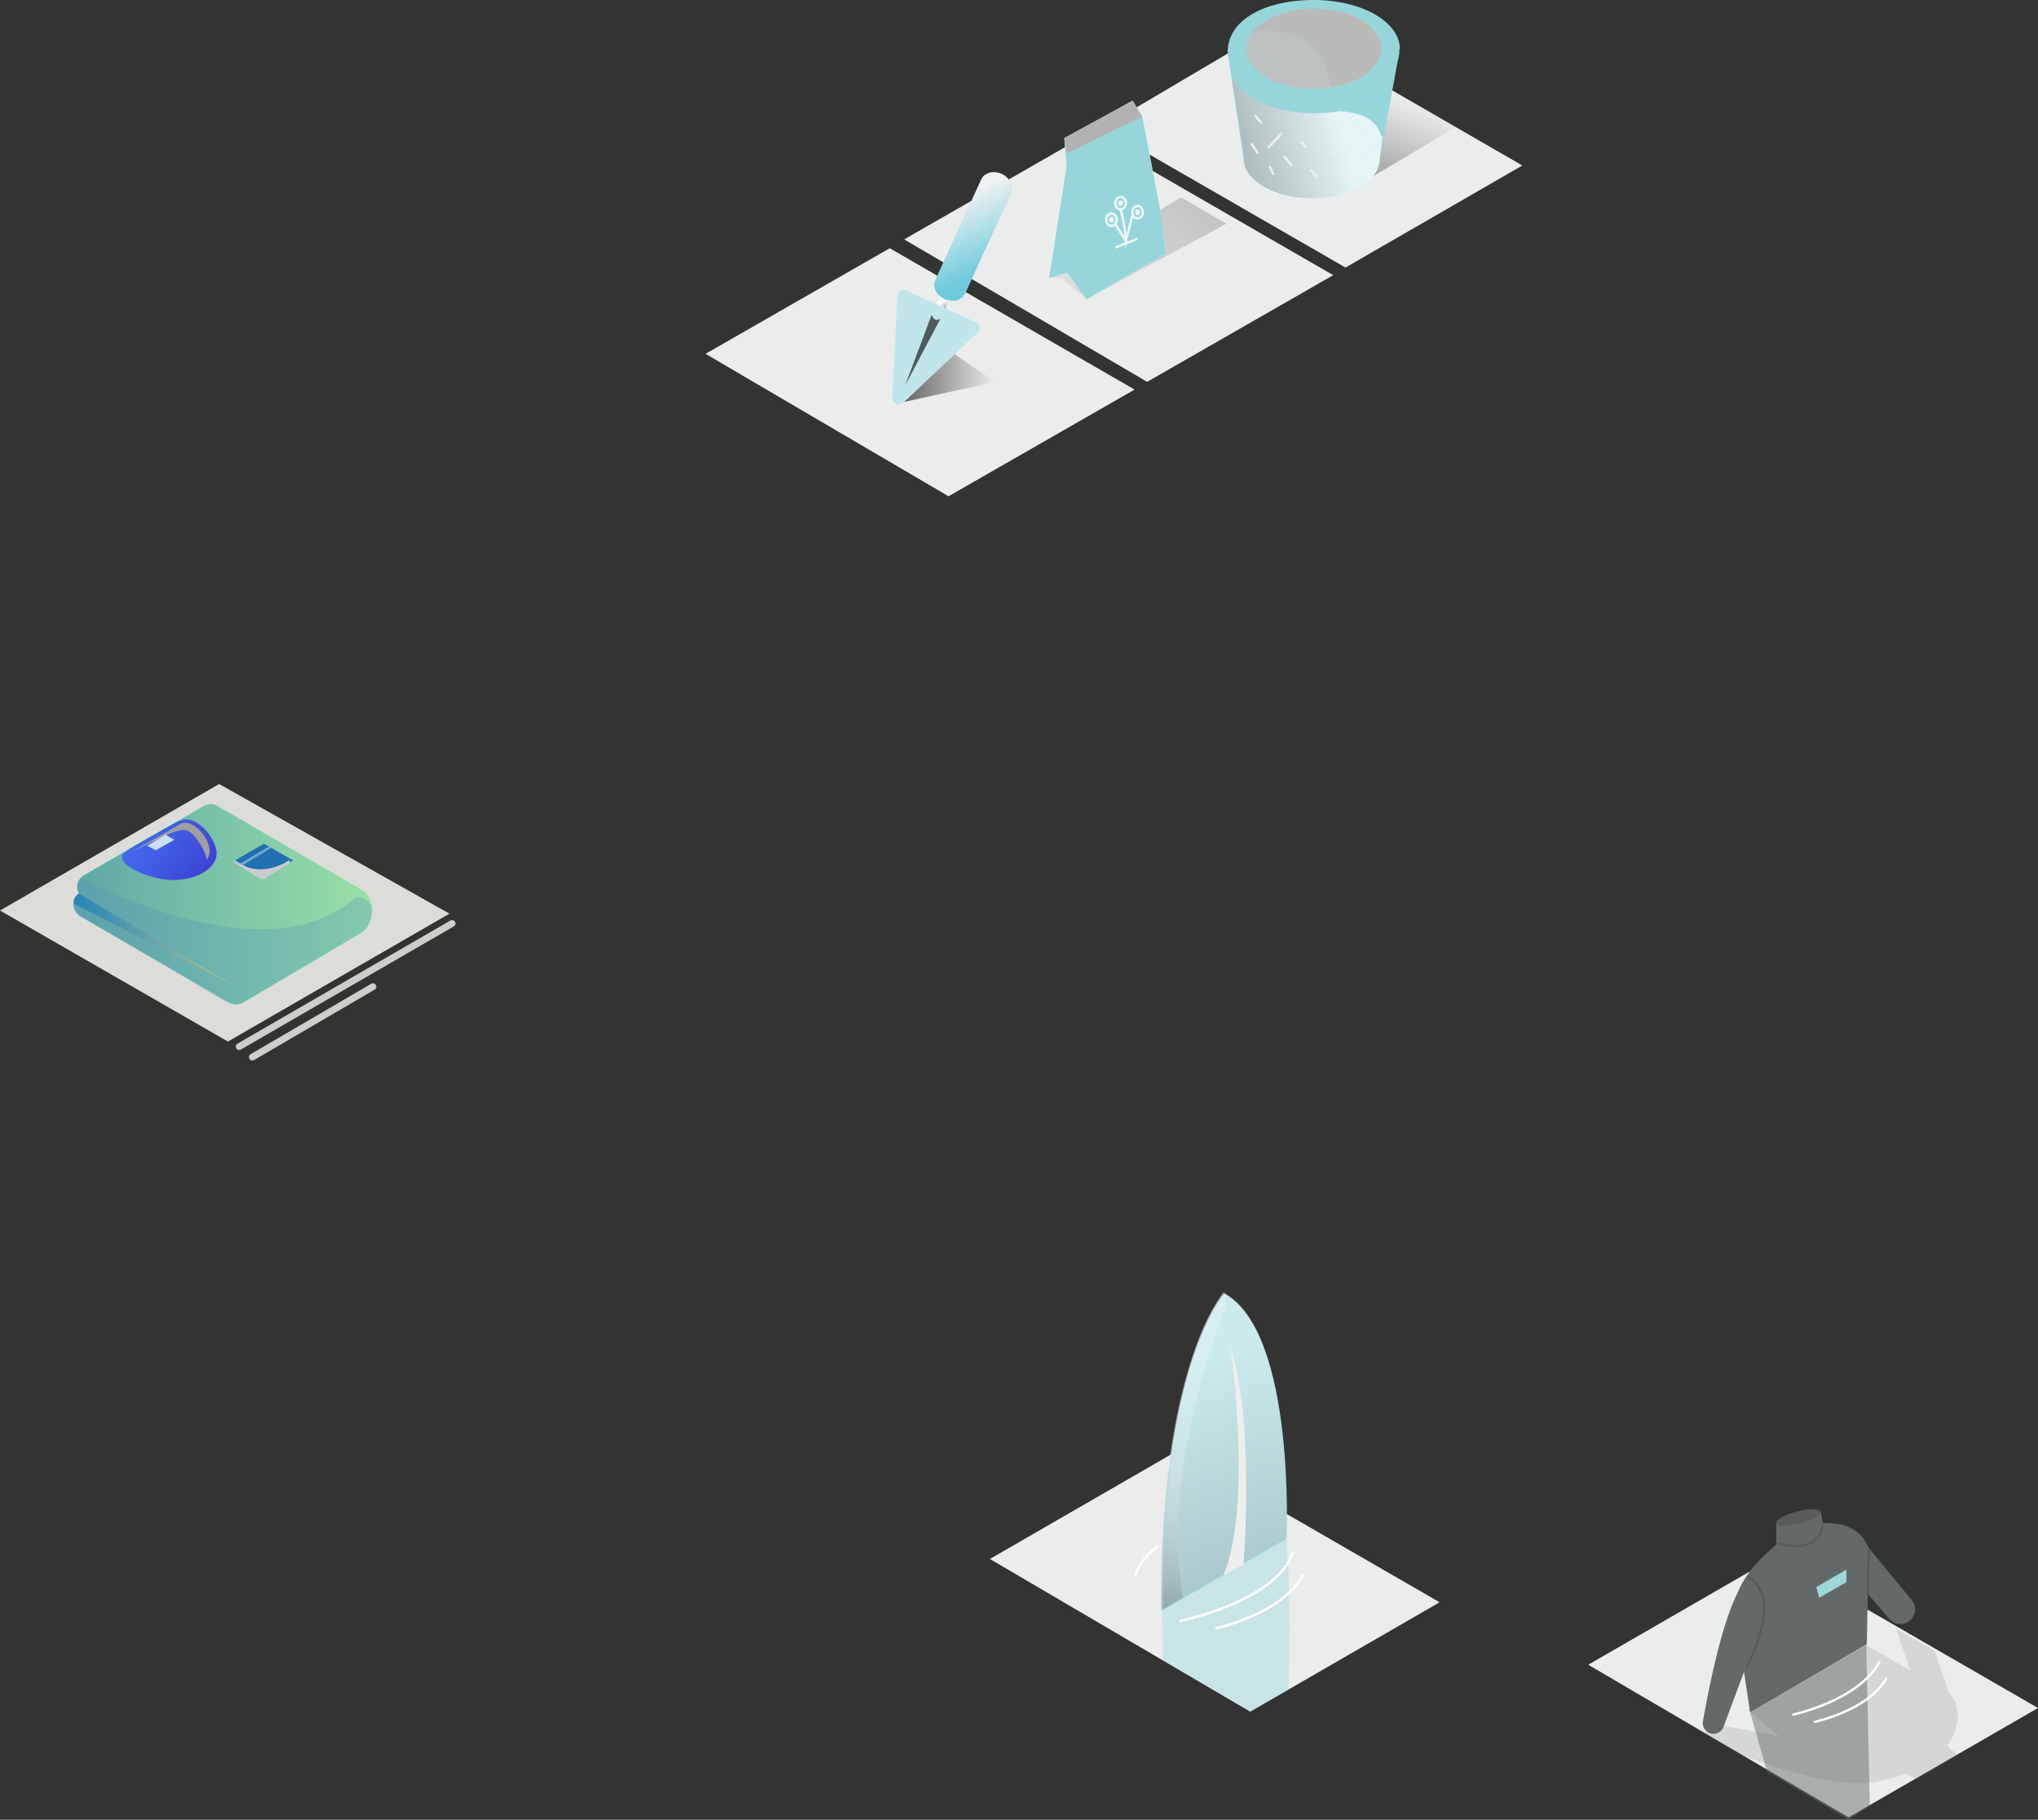 <svg xmlns="http://www.w3.org/2000/svg" xmlns:xlink="http://www.w3.org/1999/xlink" viewBox="0 0 854.38 763.02"><rect x="0" y="0" width="854.38" height="763.02" fill="#333333" stroke="none"/><defs><style>.cls-1{isolation:isolate;}.cls-2{fill:#ebeded;}.cls-3,.cls-4{fill:#98d6da;}.cls-4{opacity:0.41;}.cls-5{opacity:0.5;fill:url(#linear-gradient);}.cls-15,.cls-20,.cls-21,.cls-23,.cls-24,.cls-26,.cls-27,.cls-32,.cls-33,.cls-34,.cls-36,.cls-37,.cls-38,.cls-45,.cls-46,.cls-5,.cls-7{mix-blend-mode:multiply;}.cls-10,.cls-39,.cls-44,.cls-48,.cls-6{fill:none;stroke-miterlimit:10;}.cls-6{stroke:#fff;}.cls-43,.cls-7{fill:#efeeee;}.cls-8{opacity:0.21;fill:url(#linear-gradient-2);}.cls-13,.cls-9{fill:#636968;}.cls-10{stroke:#595b5c;}.cls-11{fill:#9dd8d9;}.cls-12{fill:#595b5c;opacity:0.15;}.cls-13{opacity:0.48;}.cls-14{fill:#5b5b5c;}.cls-15{fill:#dcddd8;}.cls-16{fill:#cecdc9;}.cls-17{fill:#2fe0e0;}.cls-18{opacity:0.59;fill:url(#linear-gradient-3);}.cls-19{fill:url(#linear-gradient-4);}.cls-20{fill:url(#linear-gradient-5);}.cls-21{fill:#9f9fa0;}.cls-22{fill:#cbdff7;}.cls-23,.cls-38{opacity:0.76;}.cls-23{fill:url(#linear-gradient-6);}.cls-24{fill:#2070b2;}.cls-25{fill:#e8ecef;opacity:0.45;}.cls-26{fill:#c8ccce;}.cls-27{fill:#5193bc;opacity:0.29;}.cls-28,.cls-32{opacity:0.7;}.cls-28{fill:url(#linear-gradient-7);}.cls-29{fill:#f6f7f7;}.cls-30,.cls-45{fill:#96d6da;}.cls-31{fill:#c0e5ea;}.cls-32{fill:#221f1f;}.cls-33{fill:url(#linear-gradient-8);}.cls-34{fill:url(#linear-gradient-9);}.cls-35{opacity:0.3;fill:url(#linear-gradient-10);}.cls-36{fill:#bdc0c0;}.cls-37{fill:#a9a9a9;opacity:0.23;}.cls-38{fill:url(#linear-gradient-11);}.cls-39{stroke:#edeeee;}.cls-40{opacity:0.2;fill:url(#linear-gradient-12);}.cls-41{fill:#e5e5e4;}.cls-42{fill:#d5d5d5;}.cls-44{stroke:#7d7d7d;}.cls-46{fill:#b1b2b1;}.cls-47{fill:#eef7f7;}.cls-48{stroke:#eef7f7;}</style><linearGradient id="linear-gradient" x1="6459.21" y1="2589.74" x2="6489.56" y2="2690.84" gradientUnits="userSpaceOnUse"><stop offset="0" stop-color="#fff"/><stop offset="1" stop-color="#b3b2b3"/></linearGradient><linearGradient id="linear-gradient-2" x1="6467.32" y1="2621.54" x2="6444.11" y2="2697.93" gradientUnits="userSpaceOnUse"><stop offset="0" stop-color="#fff"/><stop offset="0.16" stop-color="#fcfcfc"/><stop offset="0.28" stop-color="#f1f1f1"/><stop offset="0.41" stop-color="#e0e0e0"/><stop offset="0.52" stop-color="#c8c8c8"/><stop offset="0.63" stop-color="#a8a8a8"/><stop offset="0.74" stop-color="#818181"/><stop offset="0.84" stop-color="#535353"/><stop offset="0.95" stop-color="#1f1f1f"/><stop offset="1"/></linearGradient><linearGradient id="linear-gradient-3" x1="5995.89" y1="2395.91" x2="6120.88" y2="2395.91" gradientUnits="userSpaceOnUse"><stop offset="0" stop-color="gray"/><stop offset="0.99" stop-color="#e3df7f"/></linearGradient><linearGradient id="linear-gradient-4" x1="6017.95" y1="2360.31" x2="6047.15" y2="2380.24" gradientUnits="userSpaceOnUse"><stop offset="0" stop-color="#0071bc"/><stop offset="1" stop-color="#0048bc"/></linearGradient><linearGradient id="linear-gradient-5" x1="6016.72" y1="2359.6" x2="6049.55" y2="2382.01" gradientUnits="userSpaceOnUse"><stop offset="0" stop-color="#4275f4"/><stop offset="1" stop-color="#3e46d7"/></linearGradient><linearGradient id="linear-gradient-6" x1="5995.85" y1="2410.61" x2="6062.84" y2="2410.61" gradientUnits="userSpaceOnUse"><stop offset="0" stop-color="#0071bc"/><stop offset="0.99" stop-color="#e3df7f"/></linearGradient><linearGradient id="linear-gradient-7" x1="417.23" y1="153.18" x2="376.68" y2="153.18" gradientUnits="userSpaceOnUse"><stop offset="0" stop-color="#231f20" stop-opacity="0"/><stop offset="1" stop-color="#231f20"/></linearGradient><linearGradient id="linear-gradient-8" x1="6379.06" y1="2129.06" x2="6365.31" y2="2099.61" gradientUnits="userSpaceOnUse"><stop offset="0" stop-color="#6fcbdc"/><stop offset="1" stop-color="#f2f2f2"/></linearGradient><linearGradient id="linear-gradient-9" x1="396.54" y1="128.72" x2="395.26" y2="125.97" gradientUnits="userSpaceOnUse"><stop offset="0" stop-color="#b3b2b3"/><stop offset="0.86" stop-color="#fff"/><stop offset="0.92" stop-color="#fff"/></linearGradient><linearGradient id="linear-gradient-10" x1="592.88" y1="40.48" x2="582.04" y2="70.26" gradientUnits="userSpaceOnUse"><stop offset="0.08" stop-color="#231f20" stop-opacity="0"/><stop offset="1" stop-color="#231f20"/></linearGradient><linearGradient id="linear-gradient-11" x1="6484.44" y1="2079.79" x2="6533.35" y2="2065.65" xlink:href="#linear-gradient-9"/><linearGradient id="linear-gradient-12" x1="456.05" y1="130.11" x2="497.95" y2="80.17" gradientUnits="userSpaceOnUse"><stop offset="0" stop-color="#231f20" stop-opacity="0.3"/><stop offset="1" stop-color="#231f20"/></linearGradient></defs><g class="cls-1"><g id="Layer_4" data-name="Layer 4"><polygon id="_Path_" data-name="&lt;Path&gt;" class="cls-2" points="414.99 653.69 493.55 608.33 603.53 671.84 524.12 717.69 414.99 653.69"/><path id="_Path_2" data-name="&lt;Path&gt;" class="cls-3" d="M6478.1,2559.18s-27.2,31.23-26.19,133l52.39-30.22S6508.32,2575.3,6478.1,2559.18Z" transform="translate(-5964.95 -2016.73)"/><path id="_Path_3" data-name="&lt;Path&gt;" class="cls-4" d="M6504.24,2661.33l-52.07,27.8q-.13,12.54.31,23.67l36.6,21.62,16-9.12A577.68,577.68,0,0,0,6504.24,2661.33Z" transform="translate(-5964.95 -2016.73)"/><path id="_Path_4" data-name="&lt;Path&gt;" class="cls-5" d="M6477.85,2558.67s-27.2,31.23-26.19,133l52.39-30.22S6508.07,2574.79,6477.85,2558.67Z" transform="translate(-5964.95 -2016.73)"/><path id="_Path_5" data-name="&lt;Path&gt;" class="cls-6" d="M6459.43,2696.46s41.18-8.31,47.6-29.09" transform="translate(-5964.95 -2016.73)"/><path id="_Path_6" data-name="&lt;Path&gt;" class="cls-6" d="M6474.54,2699.49s27.92-5.82,36.64-22.39" transform="translate(-5964.95 -2016.73)"/><path id="_Path_7" data-name="&lt;Path&gt;" class="cls-7" d="M6480.59,2580.86s9.82,65-2.64,96.33l8.31-4.53S6491.17,2611.84,6480.59,2580.86Z" transform="translate(-5964.95 -2016.73)"/><path id="_Path_8" data-name="&lt;Path&gt;" class="cls-8" d="M6478.6,2558.67l.47,5.19s-28,68.38-18.13,122.78l-8.53,5S6451.31,2588.24,6478.6,2558.67Z" transform="translate(-5964.95 -2016.73)"/><path id="_Path_9" data-name="&lt;Path&gt;" class="cls-6" d="M6450.37,2665.11s-7.18,4.91-9.44,12.09" transform="translate(-5964.95 -2016.73)"/><polygon id="_Path_10" data-name="&lt;Path&gt;" class="cls-2" points="665.83 698.03 744.39 652.67 854.38 716.17 774.96 762.02 665.83 698.03"/><g id="_Group_" data-name="&lt;Group&gt;"><path id="_Path_11" data-name="&lt;Path&gt;" class="cls-9" d="M6719.84,2656.94s-28.12,17.11-27.71,35l6.52,42.78,48.9-28.52.81-39.93S6745.1,2650.42,6719.84,2656.94Z" transform="translate(-5964.95 -2016.73)"/><polygon id="_Path_12" data-name="&lt;Path&gt;" class="cls-9" points="744.65 638.29 744.7 650.39 764.67 641.84 763.29 633.52 744.65 638.29"/><path id="_Path_13" data-name="&lt;Path&gt;" class="cls-9" d="M6700.84,2679.3l4.31,1.69a4.48,4.48,0,0,1,2.56,5.74l-20.23,54.08a4.48,4.48,0,0,1-2.26,2.47h0a4.47,4.47,0,0,1-6.35-4.8c2.63-15.06,8.78-45.92,16.66-57.57A4.45,4.45,0,0,1,6700.84,2679.3Z" transform="translate(-5964.95 -2016.73)"/><path id="_Path_14" data-name="&lt;Path&gt;" class="cls-9" d="M6746.92,2664l19.44,23.61a6.14,6.14,0,0,1-1.24,9h0a6.14,6.14,0,0,1-8.12-1.08l-12.9-15a6.14,6.14,0,0,1-.39-7.49l.07-.11C6746.1,2669.57,6744.31,2660.89,6746.92,2664Z" transform="translate(-5964.95 -2016.73)"/><path id="_Path_15" data-name="&lt;Path&gt;" class="cls-10" d="M6710.47,2663.86s16.3,5.7,18.74-7.74" transform="translate(-5964.95 -2016.73)"/><path id="_Path_16" data-name="&lt;Path&gt;" class="cls-10" d="M6697.84,2678.12s15.48,5.7-.81,37.9" transform="translate(-5964.95 -2016.73)"/><polygon id="_Path_17" data-name="&lt;Path&gt;" class="cls-11" points="761.41 665.47 774.04 658.14 774.04 663.43 762.63 669.95 761.41 665.47"/><line id="_Path_18" data-name="&lt;Path&gt;" class="cls-10" x1="783.41" y1="649.58" x2="783.01" y2="668.32"/></g><path id="_Path_19" data-name="&lt;Path&gt;" class="cls-12" d="M6785.94,2753.06l-4.65-4.38c9.6-14,.69-22.25.69-22.25l-6-17.53-16.1-9.29,5.82,17.51-18.41-10.57-49.64,27.21,13.19,10.94L6685,2739.9l-6.13,4,13.33,7.82c14,5.12,34,11.69,46.46,12.4,8.18,1.34,17.84-1,25.19-3.6l4.78,2.62,16.41-9.48Z" transform="translate(-5964.95 -2016.73)"/><polyline id="_Path_20" data-name="&lt;Path&gt;" class="cls-13" points="782.39 689.82 783.86 757.18 774.96 763.02 740.79 742.82 733.7 718.03"/><path id="_Path_21" data-name="&lt;Path&gt;" class="cls-6" d="M6716.32,2735.75s27.92-5.82,36.64-22.39" transform="translate(-5964.95 -2016.73)"/><path id="_Path_22" data-name="&lt;Path&gt;" class="cls-6" d="M6725.39,2738.78s23.22-4.84,30.47-18.62" transform="translate(-5964.95 -2016.73)"/><ellipse id="_Path_23" data-name="&lt;Path&gt;" class="cls-14" cx="6718.92" cy="2652.64" rx="9.62" ry="2.6" transform="translate(-6412.97 -267.07) rotate(-14.36)"/><polygon id="_Path_24" data-name="&lt;Path&gt;" class="cls-15" points="0 381.78 91.87 328.74 188.43 383.1 95.56 436.72 0 381.78"/><path class="cls-16" d="M6065.22,2457a1.43,1.43,0,0,1-.72-2.66l89.17-51.58a1.43,1.43,0,1,1,1.43,2.47l-89.17,51.58A1.42,1.42,0,0,1,6065.22,2457Z" transform="translate(-5964.95 -2016.73)"/><path class="cls-16" d="M6070.75,2461.4a1.43,1.43,0,0,1-.72-2.66l50.48-29.48a1.43,1.43,0,1,1,1.44,2.47l-50.48,29.48A1.42,1.42,0,0,1,6070.75,2461.4Z" transform="translate(-5964.95 -2016.73)"/><g id="_Group_2" data-name="&lt;Group&gt;"><path id="_Path_25" data-name="&lt;Path&gt;" class="cls-17" d="M6117.05,2390.12l-60.94-35.41a5.71,5.71,0,0,0-5.72,0l-50.19,29a5.71,5.71,0,0,0-2.13,7.73,5.78,5.78,0,0,0,.69,9.52L6061,2437.1a5.78,5.78,0,0,0,5.84,0l50.22-29.65,0,0h0c.42-.32.72-.41.93-.69a8.41,8.41,0,0,0,1.79-3.28,11.83,11.83,0,0,0-.38-10.64,5.56,5.56,0,0,0-.9-1.46,6.14,6.14,0,0,0-1.47-1.22" transform="translate(-5964.95 -2016.73)"/><path id="_Path_26" data-name="&lt;Path&gt;" class="cls-18" d="M6117.05,2390.12l-60.94-35.41a5.71,5.71,0,0,0-5.72,0l-50.19,29a5.71,5.71,0,0,0-2.13,7.73,5.78,5.78,0,0,0,.69,9.52L6061,2437.1a5.78,5.78,0,0,0,5.84,0l50.22-29.65,0,0h0c.42-.32.72-.41.93-.69a8.41,8.41,0,0,0,1.79-3.28,11.83,11.83,0,0,0-.38-10.64,5.56,5.56,0,0,0-.9-1.46,6.14,6.14,0,0,0-1.47-1.22" transform="translate(-5964.95 -2016.73)"/><path id="_Path_27" data-name="&lt;Path&gt;" class="cls-19" d="M6052.69,2373.62c0,5.49-7.27,9.93-16.24,9.93s-22.3-6.16-18.42-10c1.09-1.09,13.56-7.83,20.42-11.79C6044.73,2358.09,6052.69,2368.13,6052.69,2373.62Z" transform="translate(-5964.95 -2016.73)"/><path id="_Path_28" data-name="&lt;Path&gt;" class="cls-20" d="M6055.78,2374.56c0,6.17-8.17,11.17-18.26,11.17s-25.07-6.93-20.71-11.29c1.23-1.23,15.24-8.8,23-13.26C6046.83,2357.1,6055.78,2368.39,6055.78,2374.56Z" transform="translate(-5964.95 -2016.73)"/><path id="_Path_29" data-name="&lt;Path&gt;" class="cls-21" d="M6052.11,2376.44c-1.27,2,.76-.28-4.24-7.29-5.44-7.61-7.39-4.89-27.11,4.51-1.34.64,13-7.51,19.6-11.31C6046.38,2358.88,6055.48,2371.22,6052.11,2376.44Z" transform="translate(-5964.95 -2016.73)"/><polygon id="_Path_30" data-name="&lt;Path&gt;" class="cls-22" points="61.71 354.63 65.3 356.51 73.09 352.13 69.4 350 61.71 354.63"/><path id="_Path_31" data-name="&lt;Path&gt;" class="cls-23" d="M5998.08,2391.42l64.77,38.38-66.95-34.17A4,4,0,0,1,5998.08,2391.42Z" transform="translate(-5964.95 -2016.73)"/><polygon id="_Path_32" data-name="&lt;Path&gt;" class="cls-24" points="98.5 360.78 110.67 353.75 122.86 360.78 110.67 367.81 98.5 360.78"/><polygon id="_Path_33" data-name="&lt;Path&gt;" class="cls-25" points="100.76 362.08 112.74 354.94 113.74 355.52 101.84 362.71 100.76 362.08"/><path id="_Path_34" data-name="&lt;Path&gt;" class="cls-26" d="M6063.36,2377.31v1.3l11.51,7.1,11.49-7v-1.45S6074.36,2386.16,6063.36,2377.31Z" transform="translate(-5964.95 -2016.73)"/><path id="_Path_35" data-name="&lt;Path&gt;" class="cls-27" d="M5999,2384.85s75.65,41.91,114.4,8.7c3-2.61,7.25,2.75,7.25,2.75a11.89,11.89,0,0,1-3.61,11.1l-48.74,28.78s-4.06,4.06-11.6-1.16l-58-34.08s-6.3-3.54-.69-9.52C5998.08,2391.42,5995.86,2387.17,5999,2384.85Z" transform="translate(-5964.95 -2016.73)"/></g><polygon id="_Path_36" data-name="&lt;Path&gt;" class="cls-2" points="379.05 100.38 456.26 56.1 558.92 115.37 480.91 160.11 379.05 100.38"/><polygon id="_Path_37" data-name="&lt;Path&gt;" class="cls-2" points="462.21 53.45 535.54 10.12 638.2 69.39 564.07 112.18 462.21 53.45"/><polygon id="_Path_38" data-name="&lt;Path&gt;" class="cls-2" points="295.78 148.36 372.99 104.08 475.65 163.35 397.64 208.09 295.78 148.36"/><polygon class="cls-28" points="376.68 169.05 417.23 160.14 383.69 137.31 376.68 169.05"/><g id="_Group_3" data-name="&lt;Group&gt;"><g id="_Group_4" data-name="&lt;Group&gt;"><path id="_Path_39" data-name="&lt;Path&gt;" class="cls-29" d="M6363.83,2135.84c-1-.47-2.08-.34-2.36.28l-4.15,9.09c-.28.62.3,1.49,1.34,2s2.08.34,2.36-.28l4.15-9.09C6365.45,2137.18,6364.87,2136.31,6363.83,2135.84Z" transform="translate(-5964.95 -2016.73)"/><path id="_Path_40" data-name="&lt;Path&gt;" class="cls-30" d="M6384.88,2089.69c-3.5-1.6-7.27-.51-8.58,2.35l-19.19,42.07c-1.31,2.86.35,6.42,3.85,8s7.27.51,8.58-2.35l19.19-42.07C6390,2094.84,6388.38,2091.28,6384.88,2089.69Z" transform="translate(-5964.95 -2016.73)"/><path id="_Path_41" data-name="&lt;Path&gt;" class="cls-31" d="M6345.07,2138.61l28.87,13.17a2.78,2.78,0,0,1,.47,4.78l-31,29.28a2.78,2.78,0,0,1-4.39-2l2.1-42.46A2.78,2.78,0,0,1,6345.07,2138.61Z" transform="translate(-5964.95 -2016.73)"/><path id="_Path_42" data-name="&lt;Path&gt;" class="cls-32" d="M6355.54,2148.66s.91,3.56,3.69,1.69l-14.82,28Z" transform="translate(-5964.95 -2016.73)"/><path id="_Path_43" data-name="&lt;Path&gt;" class="cls-33" d="M6384.88,2089.69c-3.5-1.6-7.27-.51-8.58,2.35l-19.19,42.07c-1.31,2.86.35,6.42,3.85,8s7.27.51,8.58-2.35l19.19-42.07C6390,2094.84,6388.38,2091.28,6384.88,2089.69Z" transform="translate(-5964.95 -2016.73)"/></g><polyline id="_Path_44" data-name="&lt;Path&gt;" class="cls-34" points="393.12 126.42 396.26 129.38 397.73 126.24"/></g><polygon class="cls-35" points="610.28 53.27 575.9 73.78 563.3 61.15 581.52 36.67 610.28 53.27"/><g id="_Group_5" data-name="&lt;Group&gt;"><path id="_Path_45" data-name="&lt;Path&gt;" class="cls-30" d="M6550.9,2042.3a14.61,14.61,0,0,0,.67-5.14l-.14-.35-1.54.39,1.91.2c0-11.76-16.31-20.67-36.09-20.67s-36.05,7.88-36.09,21.88h0l.06-.25a11.54,11.54,0,0,0,.34,3.1l6.39,42.31v-.38c0,9.11,13.18,16.43,28.5,16.43s28.5-7.42,28.5-16.53v-.07Z" transform="translate(-5964.95 -2016.73)"/><ellipse id="_Path_46" data-name="&lt;Path&gt;" class="cls-36" cx="550.79" cy="20.46" rx="28.33" ry="16.84"/><path id="_Path_47" data-name="&lt;Path&gt;" class="cls-37" d="M6489.76,2030.09s29.58-5.85,33.12,23c0,0,19.66-1.77,21.19-15.92,0,0,.41-15.25-27-17C6517,2020.17,6500.56,2019.11,6489.76,2030.09Z" transform="translate(-5964.95 -2016.73)"/><path id="_Path_48" data-name="&lt;Path&gt;" class="cls-38" d="M6544.69,2073.57l-.56.68c-1.94-8.11-10.09-10.5-17.44-10.92a71.57,71.57,0,0,1-11.23.88l-1.53,0-.77.15.35-.15c-16.89-1-25.63-6.27-32-14.3l5.13,33.73h-.26v-.22c0,9.11,13.39,16.43,28.71,16.43,10.27,0,19.47-3.33,24.47-8.26a11.59,11.59,0,0,0,3.82-8.26v-.07Z" transform="translate(-5964.95 -2016.73)"/><line id="_Path_49" data-name="&lt;Path&gt;" class="cls-39" x1="525.99" y1="48.31" x2="528.82" y2="51.62"/><line id="_Path_50" data-name="&lt;Path&gt;" class="cls-39" x1="531.66" y1="62.01" x2="537.32" y2="55.87"/><line id="_Path_51" data-name="&lt;Path&gt;" class="cls-39" x1="538.27" y1="65.32" x2="541.58" y2="69.57"/><line id="_Path_52" data-name="&lt;Path&gt;" class="cls-39" x1="545.35" y1="59.18" x2="547.72" y2="62.01"/><line id="_Path_53" data-name="&lt;Path&gt;" class="cls-39" x1="555.75" y1="53.98" x2="558.58" y2="50.2"/><line id="_Path_54" data-name="&lt;Path&gt;" class="cls-39" x1="558.58" y1="64.85" x2="560.94" y2="61.07"/><line id="_Path_55" data-name="&lt;Path&gt;" class="cls-39" x1="549.13" y1="70.99" x2="552.44" y2="74.29"/><line id="_Path_56" data-name="&lt;Path&gt;" class="cls-39" x1="561.89" y1="70.99" x2="564.72" y2="72.88"/><line id="_Path_57" data-name="&lt;Path&gt;" class="cls-39" x1="569.92" y1="55.4" x2="571.8" y2="53.04"/><line id="_Path_58" data-name="&lt;Path&gt;" class="cls-39" x1="567.08" y1="51.62" x2="568.97" y2="49.26"/><line id="_Path_59" data-name="&lt;Path&gt;" class="cls-39" x1="532.13" y1="69.57" x2="534.02" y2="73.35"/><line id="_Path_60" data-name="&lt;Path&gt;" class="cls-39" x1="524.57" y1="60.12" x2="527.41" y2="64.37"/><line id="_Path_61" data-name="&lt;Path&gt;" class="cls-39" x1="571.8" y1="64.85" x2="576.53" y2="60.6"/></g><polygon class="cls-40" points="439.85 116.51 445.04 116.51 455.45 125.52 514.15 93.77 495.01 82.72 439.85 116.51"/><g id="_Group_6" data-name="&lt;Group&gt;"><polygon id="_Path_62" data-name="&lt;Path&gt;" class="cls-41" points="447.65 66.95 478.87 48.92 486.67 89.48 439.85 116.51 447.65 66.95"/><polygon id="_Path_63" data-name="&lt;Path&gt;" class="cls-41" points="455.45 125.52 447.65 66.95 439.85 116.51 447.29 114.27 455.45 125.52"/><polygon id="_Path_64" data-name="&lt;Path&gt;" class="cls-41" points="455.45 125.52 488.64 106.36 486.67 89.48 452.75 105.22 455.45 125.52"/><polygon id="_Path_65" data-name="&lt;Path&gt;" class="cls-41" points="446.18 57.94 474.83 42.24 478.87 48.92 447.17 70.04 446.18 57.94"/><polygon id="_Path_66" data-name="&lt;Path&gt;" class="cls-42" points="447.29 114.27 447.17 70.04 439.85 116.51 447.29 114.27"/><polygon id="_Path_67" data-name="&lt;Path&gt;" class="cls-43" points="447.65 66.95 455.45 125.52 447.29 114.27 447.65 66.95"/><polygon id="_Path_68" data-name="&lt;Path&gt;" class="cls-43" points="482.04 68.18 472.75 76.92 483.71 74.09 482.04 68.18"/><polygon id="_Path_69" data-name="&lt;Path&gt;" class="cls-43" points="452.41 102 465.72 100.52 452.41 105.22 452.41 102"/><line id="_Path_70" data-name="&lt;Path&gt;" class="cls-44" x1="448.36" y1="57.54" x2="450.08" y2="62.44"/><line id="_Path_71" data-name="&lt;Path&gt;" class="cls-44" x1="451.37" y1="55.1" x2="454.17" y2="59.99"/><line id="_Path_72" data-name="&lt;Path&gt;" class="cls-44" x1="455.57" y1="52.8" x2="458.16" y2="59.18"/><line id="_Path_73" data-name="&lt;Path&gt;" class="cls-44" x1="458.16" y1="51.38" x2="460.68" y2="57.93"/><line id="_Path_74" data-name="&lt;Path&gt;" class="cls-44" x1="462.52" y1="49.35" x2="464.3" y2="56.14"/><line id="_Path_75" data-name="&lt;Path&gt;" class="cls-44" x1="465.81" y1="47.19" x2="468.36" y2="54.66"/><line id="_Path_76" data-name="&lt;Path&gt;" class="cls-44" x1="468.36" y1="45.98" x2="471.15" y2="52.74"/><line id="_Path_77" data-name="&lt;Path&gt;" class="cls-44" x1="471.15" y1="44.47" x2="476.16" y2="49.36"/><line id="_Path_78" data-name="&lt;Path&gt;" class="cls-44" x1="469.76" y1="45.17" x2="473.91" y2="51.38"/><polygon id="_Path_79" data-name="&lt;Path&gt;" class="cls-45" points="486.67 89.48 478.87 48.92 474.83 42.24 446.18 57.94 447.16 70.03 439.85 116.51 447.29 114.27 447.29 112.21 447.31 112.2 447.29 114.27 455.45 125.52 453.22 108.79 453.22 108.79 455.45 125.52 488.64 106.36 486.67 89.48"/><polygon id="_Path_80" data-name="&lt;Path&gt;" class="cls-46" points="447.3 64.3 478.87 48.92 474.83 42.24 446.18 57.94 447.3 64.3"/><ellipse id="_Path_81" data-name="&lt;Path&gt;" class="cls-47" cx="469.8" cy="85.2" rx="1.02" ry="1.19"/><ellipse id="_Path_82" data-name="&lt;Path&gt;" class="cls-48" cx="469.79" cy="85.19" rx="2.22" ry="2.59"/><ellipse id="_Path_83" data-name="&lt;Path&gt;" class="cls-47" cx="476.91" cy="89" rx="1.02" ry="1.19"/><ellipse id="_Path_84" data-name="&lt;Path&gt;" class="cls-48" cx="476.9" cy="88.99" rx="2.22" ry="2.59"/><ellipse id="_Path_85" data-name="&lt;Path&gt;" class="cls-47" cx="465.96" cy="92.11" rx="1.02" ry="1.19"/><ellipse id="_Path_86" data-name="&lt;Path&gt;" class="cls-48" cx="465.95" cy="92.1" rx="2.22" ry="2.59"/><path id="_Path_87" data-name="&lt;Path&gt;" class="cls-48" d="M6439.78,2106.64l-2.82,11.1a71.5,71.5,0,0,0-2.22-13.24" transform="translate(-5964.95 -2016.73)"/><line id="_Path_88" data-name="&lt;Path&gt;" class="cls-48" x1="467.4" y1="93.77" x2="472.01" y2="101.01"/><line id="_Path_89" data-name="&lt;Path&gt;" class="cls-48" x1="467.58" y1="103.81" x2="476.91" y2="100.07"/></g></g></g></svg>